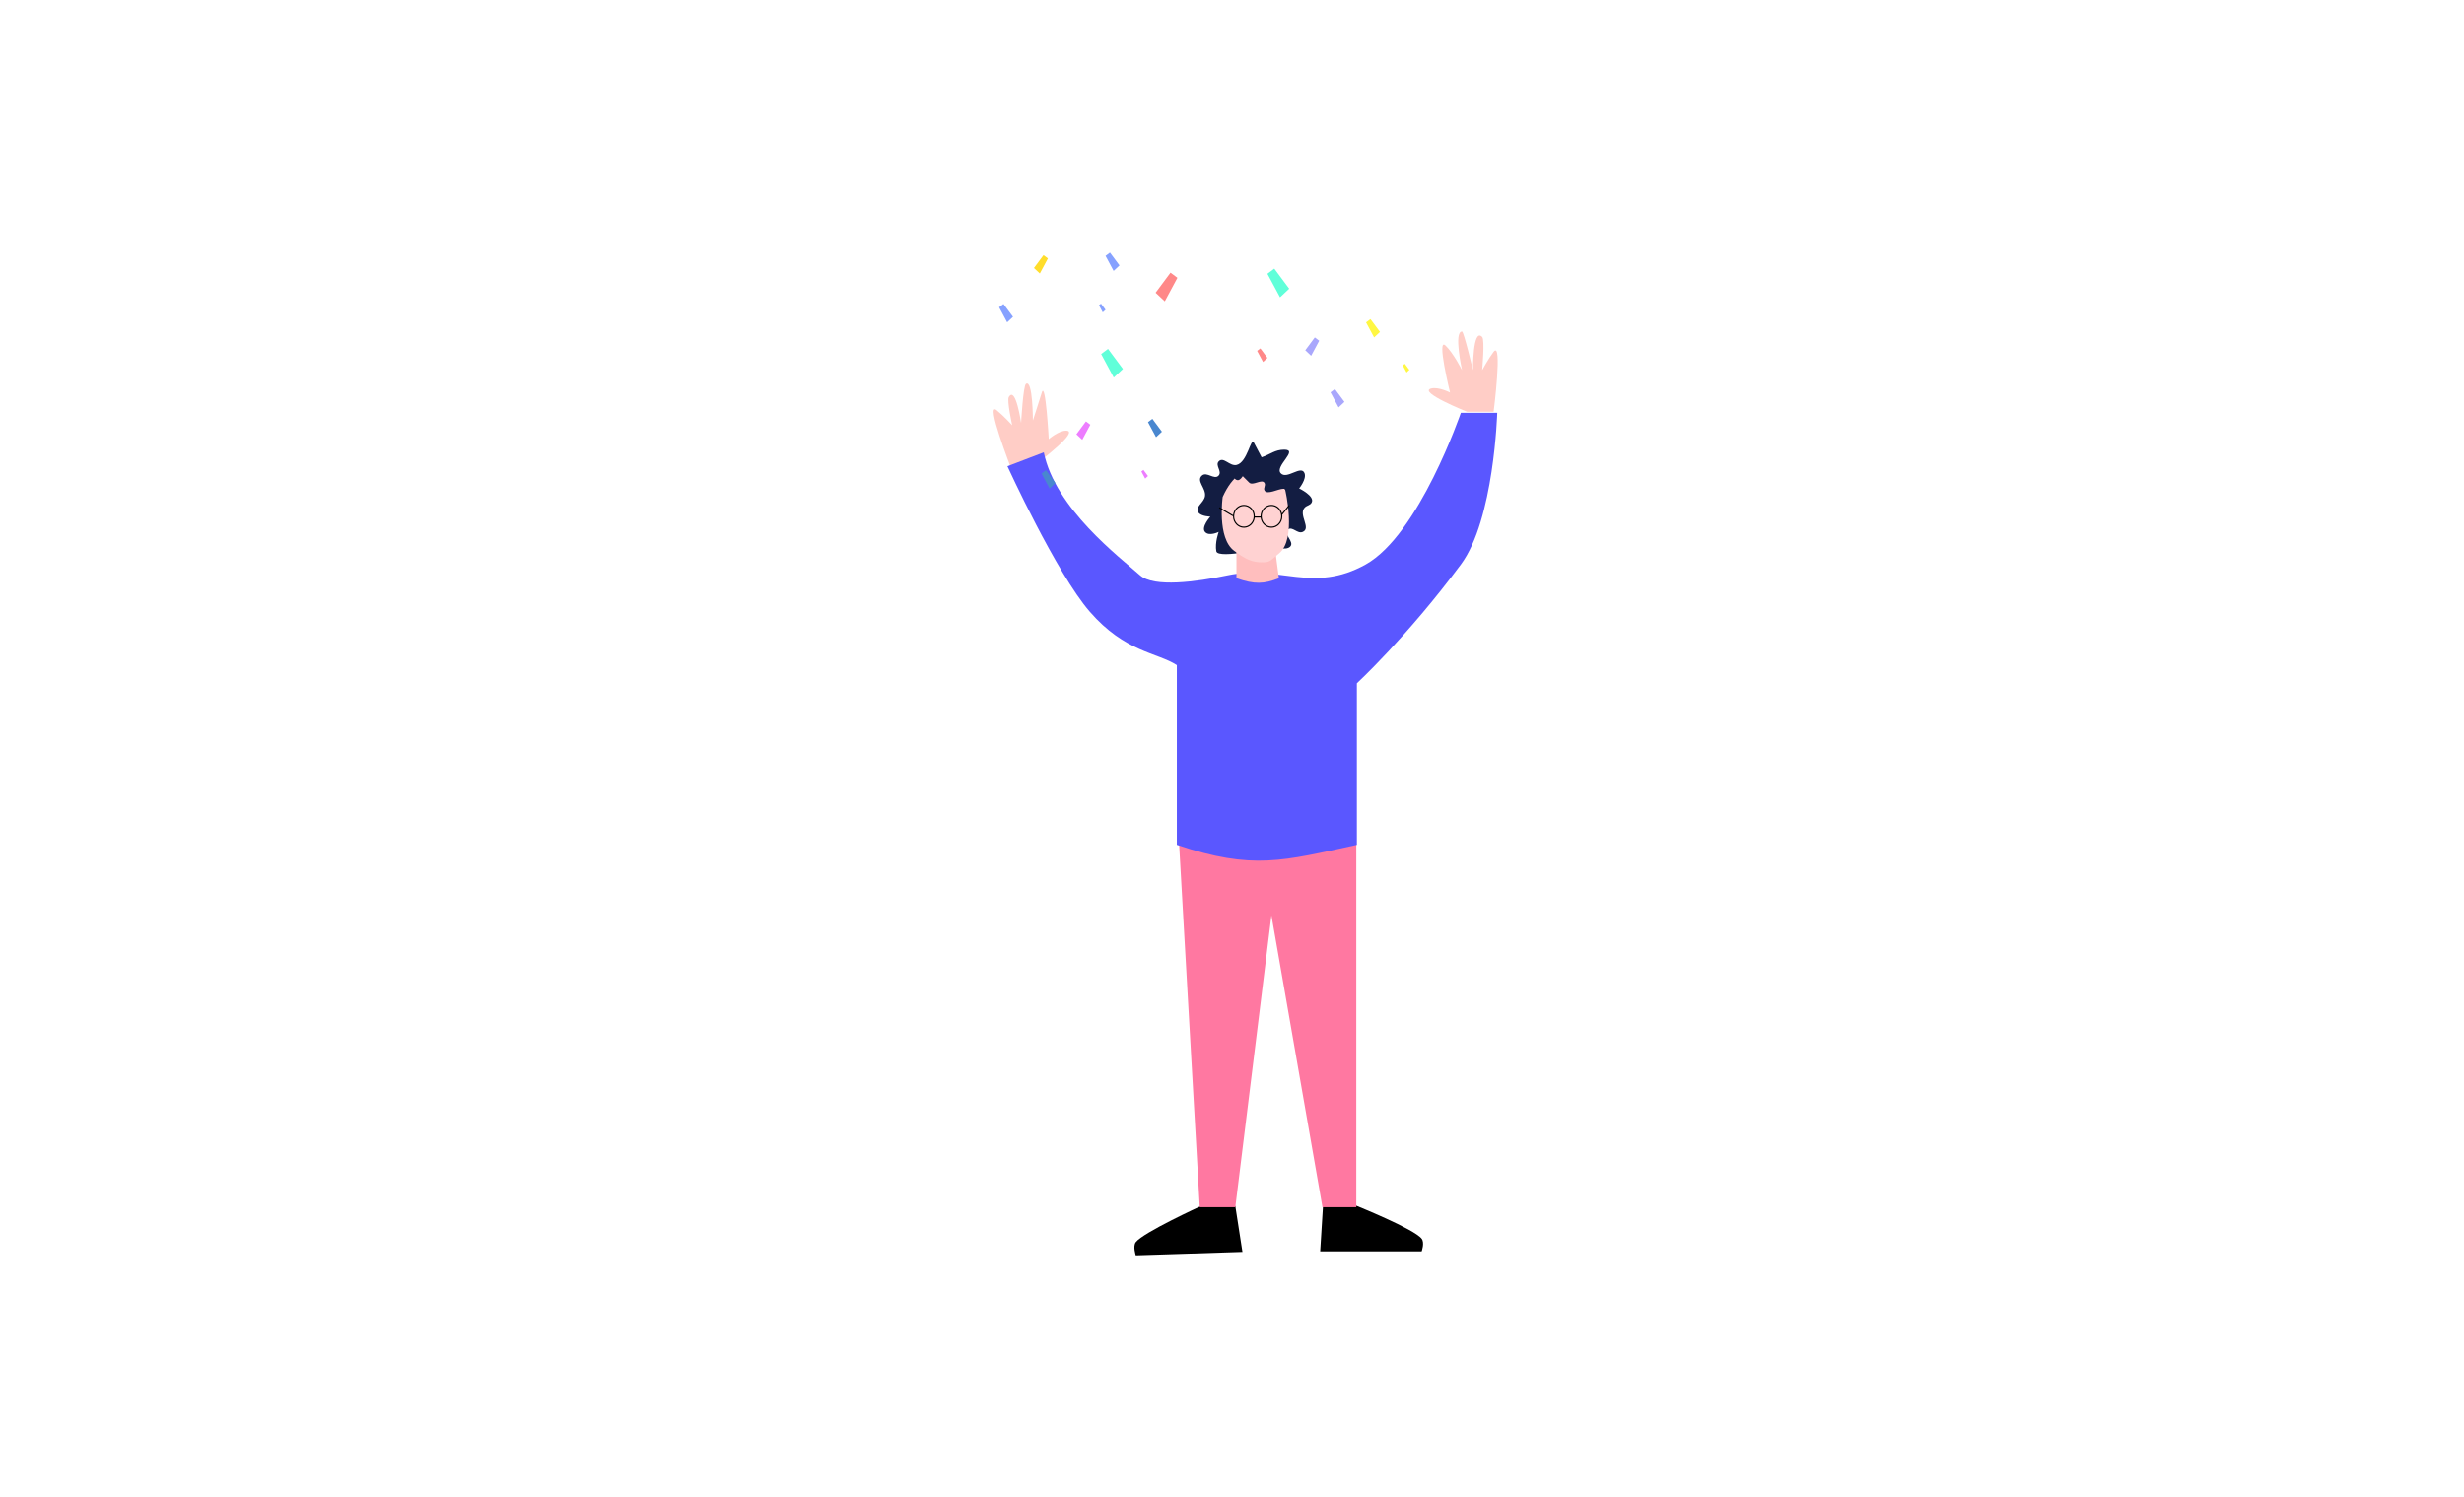 <svg xmlns="http://www.w3.org/2000/svg" width="1152" height="700" fill="none" viewBox="0 0 1152 700">
  <g class="congrats">
    <path fill="#fff" d="M0 0h1152v700H0z"/>
    <g class="Group 2">
      <path fill="#000" d="M664.674 579.189c-3.485-4.557-30.829-15.548-30.829-15.548h-15.281l-1.34 21.446h47.45s1.462-3.985 0-5.898z" class="Vector 2.1"/>
      <path fill="#000" d="M531.016 580.798c3.485-4.558 30.447-16.889 30.447-16.889h16.085l3.331 21.446-49.863 1.608s-1.462-4.253 0-6.165z" class="Vector 2"/>
      <path fill="#FF78A1" d="M560.927 564.445l-9.651-169.694h82.837v169.694h-15.817l-23.859-136.452-16.889 136.452h-16.621z" class="Vector 2_2"/>
      <path fill="#FFCDC6" d="M498.458 201.364c6.529.062-12.6 14.469-12.6 14.469l-13.094 3.265s-12.333-31.737-6.81-27.312c3.084 2.47 7.278 7.026 7.278 7.026s-2.563-11.559-1.587-13.183c3.244-5.4 5.749 12.146 5.749 12.146s.953-17.419 2.293-18.312c3.217-2.145 3.217 17.157 3.217 17.157s2.954-9.115 4.187-13.143c1.72-5.623 3.237 21.848 3.237 21.848s4.598-3.995 8.13-3.961z" class="Vector 5"/>
      <path fill="#FFCDC6" d="M669.094 181.651c-6.32 1.639 16.798 10.88 16.798 10.88h12.423s4.289-33.667 0-28.037c-2.394 3.142-5.362 8.578-5.362 8.578s1.341-14.208 0-15.548c-4.454-4.454-4.289 15.548-4.289 15.548S684.353 155 683.549 155c-4.022 0 0 18.072 0 18.072s-4.064-8.069-7.753-11.527c-4.289-4.021 2.145 21.982 2.145 21.982s-5.428-2.763-8.847-1.876z" class="Vector 5.1"/>
      <path fill="#5A57FF" d="M533 269c6.502 5.779 26.29 3.065 41 0 24-5 39.872 8.649 64.5-5.072C663.5 250 683 193 683 193h17s-1.451 50.018-17 70.928c-25.322 34.055-48.619 55.572-48.619 55.572v75.519c-34.381 7.481-48.604 11.997-84.177 0V311C541 305.056 526 305 509.5 286c-15.644-18.014-38.5-68-38.5-68l17-6.5c5.361 26.272 35.349 48.921 45 57.5z" class="Vector"/>
      <path fill="#131D42" d="M563.374 248.698c1.911 2.241 6.408 0 6.408 0s-1.869 5.072-1.114 9.064c.755 3.991 27.027-2.198 27.027-2.198s5.492 2.093 7.523 0c2.202-2.269-3.597-5.997-1.114-7.965 2.147-1.701 4.446 2.197 6.965 1.099 4.092-1.782-2.076-7.914.836-11.261 1.063-1.221 2.598-1.041 3.344-2.472 1.586-3.042-5.851-6.592-5.851-6.592s3.575-4.384 2.507-7.141c-1.552-4.008-8.284 3.233-11.145 0-2.894-3.269 8.638-10.986 1.672-10.986-4.364 0-6.453 2.176-10.588 3.57l-3.622-6.866c-1.415-2.682-3.01 9.295-8.081 10.437-3.245.731-6.119-4.076-8.359-1.648-1.756 1.905 1.7 4.637 0 6.592-1.983 2.28-5.518-1.988-7.801 0-2.884 2.51 1.92 5.856 1.393 9.613-.449 3.196-4.935 5.042-3.065 7.69 1.317 1.866 5.572 1.923 5.572 1.923s-4.433 4.882-2.507 7.141z" class="Vector 5_2"/>
      <path fill="#FFBEBE" d="M597.922 270.362c-6.977 2.739-11.265 2.957-19.838 0v-16.353h17.694l2.144 16.353z" class="Vector 3"/>
      <path fill="#FFD2D2" d="M577.012 257.546c-8.109-5.956-5.362-25.199-5.362-25.199 9.437-20.803 23.145-11.043 29.221-3.269 0 0 5.546 22.946-2.949 29.757-4.319 3.463-3.856 4.359-9.382 4.021-4.528-.277-7.873-2.624-11.528-5.31z" class="Vector 4"/>
      <path fill="#131D42" d="M591.22 225.861c-1.197-2.209-5.54 1.584-7.238-.268l-2.949-2.949s-1.228 2.025-2.413 1.877c-1.028-.129-1.61-.875-1.876-1.877-.508-1.909 4.289-2.681 4.289-2.681 8.579-5.093 20.374 3.754 21.714 9.383 0 0-.691-.804-2.68-.804-2.513 0-7.65 3.014-8.847.804-.648-1.196.648-2.288 0-3.485z" class="Vector 6"/>
      <g class="Group">
        <path fill="#F88" d="M540.285 136.859l6.97-9.383 3.217 2.413-5.898 10.991-4.289-4.021z" class="Vector 6_2"/>
        <path fill="#60FFD9" d="M602.748 134.982l-6.97-9.382-3.217 2.412 5.897 10.992 4.29-4.022z" class="Vector 6.1"/>
        <path fill="#60FFD9" d="M525.005 172.514l-6.97-9.383-3.217 2.413 5.898 10.991 4.289-4.021z" class="Vector 6.2"/>
        <path fill="#F88" d="M592.561 167.349l-3.302-4.444-1.524 1.143 2.794 5.206 2.032-1.905z" class="Vector 6.3"/>
      </g>
      <g class="Group_2">
        <path fill="#A9A7FC" d="M610.254 163.776l4.462-6.007 2.06 1.545-3.776 7.037-2.746-2.575z" class="Vector 6_3"/>
        <path fill="#A9A7FC" d="M628.572 187.903l-4.463-6.007-2.059 1.545 3.776 7.037 2.746-2.575z" class="Vector 6.1_2"/>
        <path fill="#FFF742" d="M645.192 155.198l-4.462-6.008-2.06 1.545 3.776 7.037 2.746-2.574z" class="Vector 6.2_2"/>
        <path fill="#FFF742" d="M658.917 172.946l-2.114-2.845-.975.731 1.788 3.334 1.301-1.22z" class="Vector 6.3_2"/>
      </g>
      <g class="Group_3">
        <path fill="#ED7DFF" d="M503.243 203.045l4.463-6.007 2.059 1.544-3.776 7.037-2.746-2.574z" class="Vector 6_4"/>
        <path fill="#4987CF" d="M543.234 201.844l-4.462-6.008-2.06 1.545 3.776 7.037 2.746-2.574z" class="Vector 6.1_3"/>
        <path fill="#4987CF" d="M493.459 225.872l-4.462-6.007-2.06 1.545 3.776 7.037 2.746-2.575z" class="Vector 6.2_3"/>
        <path fill="#ED7DFF" d="M536.712 222.567l-2.114-2.846-.976.732 1.789 3.333 1.301-1.219z" class="Vector 6.3_3"/>
      </g>
      <g class="Group_4">
        <path fill="#FFDD2B" d="M483.405 125.302l4.463-6.007 2.059 1.545-3.776 7.037-2.746-2.575z" class="Vector 6_5"/>
        <path fill="#86A1FF" d="M523.396 124.101l-4.463-6.008-2.059 1.545 3.776 7.037 2.746-2.574z" class="Vector 6.1_4"/>
        <path fill="#86A1FF" d="M473.622 148.129l-4.463-6.007-2.06 1.545 3.776 7.037 2.747-2.575z" class="Vector 6.2_4"/>
        <path fill="#86A1FF" d="M516.874 144.824l-2.114-2.846-.975.732 1.788 3.333 1.301-1.219z" class="Vector 6.3_4"/>
      </g>
      <path fill="#000" fill-rule="evenodd" d="M586.127 241.409c0 2.692-2.066 4.826-4.558 4.826-2.491 0-4.557-2.134-4.557-4.826 0-2.691 2.066-4.825 4.557-4.825 2.492 0 4.558 2.134 4.558 4.825zm.505.593c-.28 2.682-2.44 4.769-5.063 4.769-2.813 0-5.093-2.4-5.093-5.362 0-.093.002-.187.007-.279l-.142.243-6.434-3.753.27-.463 6.326 3.69c.267-2.697 2.434-4.799 5.066-4.799 2.813 0 5.094 2.4 5.094 5.361l-.001.056h2.682v-.056c0-2.961 2.28-5.361 5.093-5.361 2.368 0 4.358 1.7 4.929 4.005l3.173-3.906.417.338-3.464 4.263c.025.217.039.437.039.661 0 2.962-2.281 5.362-5.094 5.362-2.623 0-4.783-2.087-5.063-4.769h-2.742zm7.805 4.233c2.491 0 4.557-2.134 4.557-4.826 0-2.691-2.066-4.825-4.557-4.825-2.491 0-4.557 2.134-4.557 4.825 0 2.692 2.066 4.826 4.557 4.826z" class="Union" clip-rule="evenodd"/>
    </g>
  </g>
</svg>
